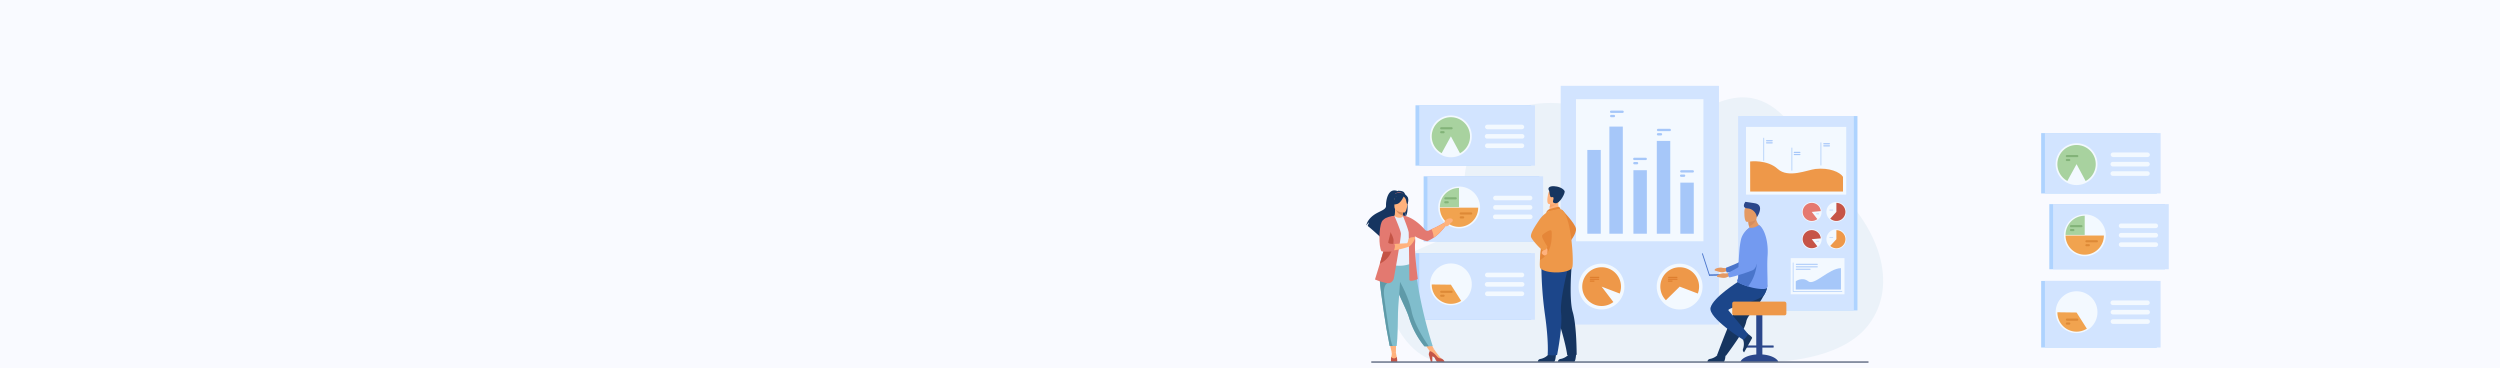 <svg id="Layer_1" data-name="Layer 1" xmlns="http://www.w3.org/2000/svg" viewBox="0 0 1902 280"><defs><style>.cls-1{fill:#f9faff;}.cls-2{fill:#ebf2f9;}.cls-3{fill:#aed3ff;}.cls-4{fill:#d2e4ff;}.cls-5{fill:#f3f9ff;}.cls-6{fill:#ee9849;}.cls-7{fill:#a6c7f9;}.cls-8{fill:#c65447;}.cls-9{fill:#e57970;}.cls-10{fill:#dd7c2c;}.cls-11{fill:#a8d29f;}.cls-12{fill:#f1a34f;}.cls-13{fill:#82b378;}.cls-14{fill:#dd8936;}.cls-15{fill:#e58638;}.cls-16{fill:#163560;}.cls-17{fill:#1c468a;}.cls-18{fill:#ffb27d;}.cls-19{fill:#fca56b;}.cls-20{fill:#e37970;}.cls-21{fill:#d68d5d;}.cls-22{fill:#80bdcc;}.cls-23{fill:#e7f1fd;}.cls-24{fill:#5f9aa8;}.cls-25{fill:#c45446;}.cls-26{fill:#e49963;}.cls-27{fill:#4a75cb;}.cls-28{fill:#2b478b;}.cls-29{fill:#739af0;}.cls-30{fill:#202f4e;}</style></defs><title>products_bg</title><rect class="cls-1" x="-0.5" width="1903" height="280"/><path class="cls-2" d="M1390.28,137.22c-15.46-13.19-34.1-92.72-98-51.3-33,21.4-88.61-18.37-134.65-4.64-42.29,12.62-46.36,54.19-42.27,67.73,8.26,27.36-17.45,31.44-41.31,43.19-37.42,18.44-9.91,83.25,25.45,83.56s249.53-.62,249.53-.62,51.36.13,72.72-28.22C1444.78,216.42,1430.21,171.28,1390.28,137.22Z"/><rect class="cls-3" x="1325.13" y="88.28" width="88.02" height="147.88" transform="translate(2738.28 324.45) rotate(180)"/><rect class="cls-4" x="1322.37" y="88.28" width="88.02" height="147.88"/><rect class="cls-5" x="1328.36" y="96.55" width="76.24" height="51.51"/><rect class="cls-5" x="1362.37" y="196.39" width="40.92" height="27.5"/><path class="cls-6" d="M1331.51,122.84s13-1.63,21,5.7,22.77.65,28.74,0c10.37-1.13,18.5,2.27,20.91,6v11.19h-70.62Z"/><rect class="cls-7" x="1341.6" y="104.83" width="0.55" height="17.48"/><rect class="cls-7" x="1363" y="112.32" width="0.55" height="17.48"/><rect class="cls-7" x="1385.09" y="108.37" width="0.55" height="17.48"/><path class="cls-7" d="M1348.23,107.51h-4.18a.46.46,0,0,1-.45-.46h0a.45.45,0,0,1,.45-.45h4.18a.46.46,0,0,1,.46.45h0A.47.47,0,0,1,1348.23,107.51Z"/><path class="cls-7" d="M1348.23,109.14h-4.18a.45.45,0,0,1-.45-.45h0a.46.46,0,0,1,.45-.46h4.18a.47.47,0,0,1,.46.46h0A.46.46,0,0,1,1348.23,109.14Z"/><path class="cls-7" d="M1369.32,116.41h-4.18a.46.46,0,0,1-.46-.45h0a.46.46,0,0,1,.46-.45h4.18a.46.46,0,0,1,.46.45h0A.46.46,0,0,1,1369.32,116.41Z"/><path class="cls-7" d="M1369.32,118h-4.18a.47.47,0,0,1-.46-.46h0a.46.46,0,0,1,.46-.45h4.18a.46.46,0,0,1,.46.45h0A.47.47,0,0,1,1369.32,118Z"/><path class="cls-7" d="M1391.77,109.82h-4.18a.45.45,0,0,1-.45-.45h0a.45.45,0,0,1,.45-.45h4.18a.46.46,0,0,1,.46.45h0A.46.46,0,0,1,1391.77,109.82Z"/><path class="cls-7" d="M1391.77,111.43h-4.18a.46.46,0,0,1-.45-.46h0a.45.45,0,0,1,.45-.45h4.18a.46.46,0,0,1,.46.45h0A.47.47,0,0,1,1391.77,111.43Z"/><path class="cls-5" d="M1389.55,161.23a7.53,7.53,0,1,1,7.53,7.53A7.53,7.53,0,0,1,1389.55,161.23Z"/><path class="cls-8" d="M1404,161.23a6.89,6.89,0,0,1-11.54,5.08l4.66-5.08v-6.89A6.89,6.89,0,0,1,1404,161.23Z"/><path class="cls-7" d="M1394.45,160H1392a.21.21,0,0,1-.21-.21h0a.21.21,0,0,1,.21-.21h2.47a.21.21,0,0,1,.21.21h0A.21.21,0,0,1,1394.45,160Z"/><circle class="cls-5" cx="1378.39" cy="161.23" r="7.53"/><path class="cls-9" d="M1378.39,161.23l4.23,5.44a6.89,6.89,0,1,1,2.63-6.07Z"/><path class="cls-7" d="M1383.69,162.94H1382a.22.22,0,0,1-.21-.21h0a.22.22,0,0,1,.21-.21h1.72a.22.22,0,0,1,.21.21h0A.22.22,0,0,1,1383.69,162.94Z"/><path class="cls-5" d="M1389.55,182a7.53,7.53,0,1,1,7.53,7.52A7.53,7.53,0,0,1,1389.55,182Z"/><path class="cls-6" d="M1404,182a6.88,6.88,0,0,1-11.54,5.07l4.66-5.07v-6.89A6.88,6.88,0,0,1,1404,182Z"/><path class="cls-7" d="M1394.45,180.75H1392a.21.21,0,0,1-.21-.21h0a.2.2,0,0,1,.21-.2h2.47a.2.2,0,0,1,.21.2h0A.21.21,0,0,1,1394.45,180.75Z"/><path class="cls-5" d="M1370.86,182a7.53,7.53,0,1,1,7.53,7.52A7.53,7.53,0,0,1,1370.86,182Z"/><path class="cls-8" d="M1385.25,181.34a6.9,6.9,0,1,0-2.63,6.06l-4.23-5.43Z"/><path class="cls-7" d="M1383.69,183.67H1382a.21.21,0,0,1-.21-.21h0a.21.21,0,0,1,.21-.2h1.72a.21.21,0,0,1,.21.2h0A.21.21,0,0,1,1383.69,183.67Z"/><polygon class="cls-7" points="1401.53 221.98 1363.97 221.98 1363.97 199.78 1364.43 199.78 1364.43 221.51 1401.53 221.51 1401.53 221.98"/><path class="cls-7" d="M1375.71,214c-4.6-3.66-9.49,0-9.49,0v6.26h34.37V204C1391.25,204.27,1380.31,217.61,1375.71,214Z"/><path class="cls-7" d="M1366.61,201.48h16a.4.4,0,0,0,0-.79h-16a.4.4,0,0,0,0,.79Z"/><path class="cls-7" d="M1366.61,203.4h16a.4.4,0,0,0,0-.79h-16a.4.4,0,0,0,0,.79Z"/><rect class="cls-7" x="1366.22" y="204.43" width="11.25" height="0.79" rx="0.32"/><rect class="cls-4" x="1187.37" y="65.3" width="120.43" height="181.62"/><rect class="cls-5" x="1199.01" y="75.46" width="96.96" height="108.08"/><circle class="cls-5" cx="1218.51" cy="218.06" r="17.44" transform="translate(560.88 1266.8) rotate(-68.06)"/><path class="cls-6" d="M1233.25,218.06a14.74,14.74,0,1,0-5.8,11.72l-8.94-11.72,13.77,5.26A14.58,14.58,0,0,0,1233.25,218.06Z"/><circle class="cls-5" cx="1277.92" cy="218.06" r="17.44" transform="translate(772.09 1411.7) rotate(-76.72)"/><path class="cls-6" d="M1277.92,203.32a14.74,14.74,0,0,0-10.5,25.08l10.5-10.34,13.78,5.26a14.76,14.76,0,0,0-13.78-20Z"/><path class="cls-10" d="M1275.77,210.58h-6.27a.45.45,0,0,0-.45.45h0a.45.45,0,0,0,.45.44h6.27a.45.45,0,0,0,.45-.44h0A.45.45,0,0,0,1275.77,210.58Z"/><path class="cls-10" d="M1275.77,212h-6.27a.45.45,0,1,0,0,.89h6.27a.45.45,0,1,0,0-.89Z"/><path class="cls-10" d="M1272.09,213.42h-2.59a.45.45,0,1,0,0,.89h2.59a.45.45,0,0,0,0-.89Z"/><path class="cls-10" d="M1216.24,210.58H1210a.45.45,0,0,0-.45.45h0a.45.45,0,0,0,.45.44h6.28a.44.44,0,0,0,.44-.44h0A.45.45,0,0,0,1216.24,210.58Z"/><path class="cls-10" d="M1216.24,212H1210a.45.45,0,1,0,0,.89h6.28a.45.45,0,0,0,0-.89Z"/><path class="cls-10" d="M1212.55,213.42H1210a.45.45,0,1,0,0,.89h2.59a.45.45,0,1,0,0-.89Z"/><rect class="cls-7" x="1207.64" y="114.08" width="10.23" height="63.74"/><rect class="cls-7" x="1224.41" y="96.31" width="10.23" height="81.5"/><rect class="cls-7" x="1242.7" y="129.49" width="10.23" height="48.32"/><rect class="cls-7" x="1260.5" y="107.2" width="10.23" height="70.62"/><rect class="cls-7" x="1278.39" y="138.95" width="10.23" height="38.87"/><path class="cls-7" d="M1270.24,98h-8.66a.9.9,0,1,0,0,1.79h8.66a.9.9,0,1,0,0-1.79Z"/><path class="cls-7" d="M1263.55,101.27h-2a.9.9,0,1,0,0,1.79h2a.9.9,0,1,0,0-1.79Z"/><path class="cls-7" d="M1234.54,84.13h-8.67a.9.9,0,1,0,0,1.79h8.67a.9.9,0,0,0,0-1.79Z"/><path class="cls-7" d="M1227.84,87.39h-2a.9.9,0,0,0-.9.89h0a.9.9,0,0,0,.9.9h2a.9.9,0,0,0,.9-.9h0A.89.89,0,0,0,1227.84,87.39Z"/><path class="cls-7" d="M1252.15,120h-8.67a.9.9,0,1,0,0,1.79h8.67a.9.9,0,0,0,0-1.79Z"/><path class="cls-7" d="M1245.45,123.24h-2a.91.91,0,0,0-.9.9h0a.91.91,0,0,0,.9.9h2a.9.9,0,0,0,.9-.9h0A.9.9,0,0,0,1245.45,123.24Z"/><path class="cls-7" d="M1287.83,129.49h-8.66a.9.9,0,1,0,0,1.8h8.66a.9.9,0,0,0,0-1.8Z"/><path class="cls-7" d="M1281.14,132.76h-2a.9.9,0,1,0,0,1.79h2a.9.9,0,1,0,0-1.79Z"/><rect class="cls-3" x="1083.1" y="134.14" width="88.02" height="49.55"/><rect class="cls-4" x="1085.97" y="134.14" width="88.02" height="49.55"/><circle class="cls-5" cx="1110.04" cy="157.8" r="15.91" transform="translate(593.26 1152.8) rotate(-70.64)"/><path class="cls-5" d="M1164.09,148.91h-26.36a1.74,1.74,0,0,0-1.74,1.74h0a1.74,1.74,0,0,0,1.74,1.73h26.36a1.74,1.74,0,0,0,1.74-1.73h0A1.74,1.74,0,0,0,1164.09,148.91Z"/><path class="cls-5" d="M1164.09,156.06h-26.36a1.74,1.74,0,0,0-1.74,1.74h0a1.74,1.74,0,0,0,1.74,1.74h26.36a1.74,1.74,0,0,0,1.74-1.74h0A1.74,1.74,0,0,0,1164.09,156.06Z"/><path class="cls-5" d="M1164.09,163.22h-26.36a1.74,1.74,0,1,0,0,3.47h26.36a1.74,1.74,0,1,0,0-3.47Z"/><path class="cls-11" d="M1095.47,157.57H1110V143A14.57,14.57,0,0,0,1095.47,157.57Z"/><path class="cls-12" d="M1124.61,158h-29.14A14.57,14.57,0,0,0,1110,172.61h0A14.57,14.57,0,0,0,1124.61,158Z"/><path class="cls-13" d="M1107.52,150.08h-7.91a.82.82,0,0,0-.81.82.81.81,0,0,0,.81.81h7.91a.82.82,0,0,0,.82-.81A.82.82,0,0,0,1107.52,150.08Z"/><path class="cls-13" d="M1101.41,153.05h-1.8a.82.82,0,0,0,0,1.64h1.8a.82.82,0,0,0,0-1.64Z"/><path class="cls-14" d="M1119.26,161.6h-7.91a.82.82,0,0,0,0,1.64h7.91a.82.82,0,0,0,0-1.64Z"/><path class="cls-14" d="M1113.16,164.58h-1.81a.82.82,0,0,0-.81.82h0a.81.81,0,0,0,.81.81h1.81a.81.81,0,0,0,.81-.81h0A.82.82,0,0,0,1113.16,164.58Z"/><path class="cls-3" d="M1076.9,192.57v50.68h88V192.57Z"/><path class="cls-4" d="M1079.77,192.57v50.68h88V192.57Z"/><circle class="cls-5" cx="1103.84" cy="216.34" r="15.91"/><path class="cls-5" d="M1131.53,210.93h26.36a1.74,1.74,0,1,0,0-3.48h-26.36a1.74,1.74,0,1,0,0,3.48Z"/><path class="cls-5" d="M1157.89,214.61h-26.36a1.74,1.74,0,1,0,0,3.47h26.36a1.74,1.74,0,1,0,0-3.47Z"/><path class="cls-5" d="M1157.89,221.76h-26.36a1.74,1.74,0,0,0-1.74,1.74h0a1.74,1.74,0,0,0,1.74,1.73h26.36a1.74,1.74,0,0,0,1.74-1.73h0A1.74,1.74,0,0,0,1157.89,221.76Z"/><path class="cls-12" d="M1103.84,216.6l-14.57-.18v.18a14.58,14.58,0,0,0,22.39,12.3Z"/><rect class="cls-14" x="1095.65" y="221.19" width="9.54" height="1.64" rx="0.82"/><path class="cls-14" d="M1098.27,224.17h-1.8a.82.82,0,0,0-.82.81.82.82,0,0,0,.82.82h1.8a.82.82,0,0,0,.82-.82A.82.82,0,0,0,1098.27,224.17Z"/><rect class="cls-3" x="1076.9" y="80.1" width="88.02" height="45.92"/><rect class="cls-4" x="1079.77" y="80.1" width="88.02" height="45.92"/><circle class="cls-5" cx="1103.84" cy="103.74" r="15.91"/><path class="cls-11" d="M1103.84,89.17a14.57,14.57,0,0,0-7,27.35c2.33-4.32,7-12.78,7-12.78l6.9,12.83a14.57,14.57,0,0,0-6.9-27.4Z"/><rect class="cls-5" x="1129.79" y="94.85" width="29.84" height="3.47" rx="1.74"/><path class="cls-5" d="M1157.89,102h-26.36a1.74,1.74,0,1,0,0,3.47h26.36a1.74,1.74,0,1,0,0-3.47Z"/><path class="cls-5" d="M1157.89,109.15h-26.36a1.74,1.74,0,0,0,0,3.48h26.36a1.74,1.74,0,1,0,0-3.48Z"/><path class="cls-13" d="M1104.38,96.78h-7.91a.82.82,0,0,0-.82.82.82.82,0,0,0,.82.81h7.91a.81.81,0,0,0,.81-.81A.82.82,0,0,0,1104.38,96.78Z"/><path class="cls-13" d="M1098.27,99.76h-1.8a.82.82,0,0,0-.82.81h0a.82.82,0,0,0,.82.82h1.8a.82.82,0,0,0,.82-.82h0A.82.82,0,0,0,1098.27,99.76Z"/><rect class="cls-3" x="1559.12" y="155.3" width="88.02" height="49.55"/><rect class="cls-4" x="1561.98" y="155.3" width="88.02" height="49.55"/><circle class="cls-5" cx="1586.05" cy="178.96" r="15.91" transform="translate(891.55 1616.06) rotate(-70.64)"/><path class="cls-5" d="M1640.11,170.07h-26.37a1.75,1.75,0,0,0-1.74,1.73h0a1.75,1.75,0,0,0,1.74,1.74h26.37a1.74,1.74,0,0,0,1.73-1.74h0A1.74,1.74,0,0,0,1640.11,170.07Z"/><path class="cls-5" d="M1640.11,177.22h-26.37A1.75,1.75,0,0,0,1612,179h0a1.75,1.75,0,0,0,1.74,1.73h26.37a1.74,1.74,0,0,0,1.73-1.73h0A1.74,1.74,0,0,0,1640.11,177.22Z"/><path class="cls-5" d="M1640.11,184.37h-26.37a1.74,1.74,0,0,0,0,3.48h26.37a1.74,1.74,0,0,0,0-3.48Z"/><path class="cls-11" d="M1571.48,178.73h14.57V164.15A14.58,14.58,0,0,0,1571.48,178.73Z"/><path class="cls-12" d="M1600.63,179.19h-29.15a14.58,14.58,0,0,0,14.57,14.58h0A14.58,14.58,0,0,0,1600.63,179.19Z"/><path class="cls-13" d="M1583.54,171.23h-7.91a.82.82,0,1,0,0,1.64h7.91a.82.82,0,0,0,0-1.64Z"/><path class="cls-13" d="M1577.43,174.21h-1.8a.82.82,0,1,0,0,1.64h1.8a.82.82,0,0,0,0-1.64Z"/><path class="cls-14" d="M1595.28,182.76h-7.91a.82.82,0,0,0-.82.81.82.82,0,0,0,.82.82h7.91a.82.82,0,0,0,.82-.82A.82.82,0,0,0,1595.28,182.76Z"/><path class="cls-14" d="M1589.17,185.73h-1.8a.82.82,0,0,0-.82.82h0a.82.82,0,0,0,.82.82h1.8a.82.82,0,0,0,.82-.82h0A.82.82,0,0,0,1589.17,185.73Z"/><path class="cls-3" d="M1552.92,213.73V264.4h88V213.73Z"/><path class="cls-4" d="M1555.78,213.73V264.4h88V213.73Z"/><circle class="cls-5" cx="1579.85" cy="237.5" r="15.91"/><path class="cls-5" d="M1607.54,232.08h26.37a1.74,1.74,0,0,0,0-3.47h-26.37a1.74,1.74,0,1,0,0,3.47Z"/><path class="cls-5" d="M1633.91,235.76h-26.37a1.74,1.74,0,0,0,0,3.48h26.37a1.74,1.74,0,0,0,0-3.48Z"/><path class="cls-5" d="M1633.91,242.91h-26.37a1.75,1.75,0,0,0-1.74,1.74h0a1.75,1.75,0,0,0,1.74,1.74h26.37a1.74,1.74,0,0,0,1.73-1.74h0A1.75,1.75,0,0,0,1633.91,242.91Z"/><path class="cls-12" d="M1579.85,237.76l-14.57-.19v.19a14.57,14.57,0,0,0,22.39,12.29Z"/><rect class="cls-14" x="1571.66" y="242.35" width="9.54" height="1.64" rx="0.82"/><path class="cls-14" d="M1574.28,245.32h-1.8a.82.82,0,1,0,0,1.64h1.8a.82.82,0,0,0,0-1.64Z"/><rect class="cls-3" x="1552.92" y="101.26" width="88.02" height="45.92"/><rect class="cls-4" x="1555.78" y="101.26" width="88.02" height="45.92"/><circle class="cls-5" cx="1579.85" cy="124.89" r="15.91"/><path class="cls-11" d="M1579.85,110.32a14.57,14.57,0,0,0-7,27.36c2.34-4.32,7-12.79,7-12.79l6.9,12.84a14.57,14.57,0,0,0-6.9-27.41Z"/><rect class="cls-5" x="1605.8" y="116" width="29.84" height="3.47" rx="1.74"/><path class="cls-5" d="M1633.91,123.16h-26.37a1.74,1.74,0,1,0,0,3.47h26.37a1.74,1.74,0,0,0,0-3.47Z"/><path class="cls-5" d="M1633.91,130.31h-26.37a1.74,1.74,0,1,0,0,3.47h26.37a1.74,1.74,0,0,0,0-3.47Z"/><path class="cls-13" d="M1580.39,117.93h-7.91a.82.82,0,1,0,0,1.64h7.91a.82.82,0,0,0,0-1.64Z"/><path class="cls-13" d="M1574.28,120.91h-1.8a.82.82,0,0,0-.82.82h0a.82.82,0,0,0,.82.82h1.8a.82.82,0,0,0,.82-.82h0A.82.82,0,0,0,1574.28,120.91Z"/><path class="cls-15" d="M1188.2,159.41S1198.47,170,1199,174s-4.88,10.25-4.88,10.25Z"/><path class="cls-16" d="M1183.81,269.36s-.35,5.64-1.44,5.72h-5.53l-6.87,0a2.24,2.24,0,0,1,2-2c2-.35,5.38-1.76,6.59-4.42S1183.81,269.36,1183.81,269.36Z"/><path class="cls-16" d="M1199.12,269.36s-.35,5.64-1.44,5.72h-5.53l-6.89,0a2.26,2.26,0,0,1,2.07-2c2-.35,5.37-1.76,6.59-4.42S1199.12,269.36,1199.12,269.36Z"/><path class="cls-16" d="M1176.2,208.94s1.8,11.49,8.5,31.9,7.62,29.25,7.62,29.25a30,30,0,0,0,3.73.26,24,24,0,0,0,3.47-.46s.06-22.31-3-32.57-.67-37-.67-37Z"/><path class="cls-17" d="M1172.7,201a278.28,278.28,0,0,0,2.74,38.6c3,21.27,2,30.3,2,30.3s2.47.44,3.34.47,3.84-.23,3.84-.23,4.29-21.28,3.06-31.93,5.88-36.53,5.88-36.53Z"/><path class="cls-18" d="M1186.6,160.41l-3.39,2.51-4.89-1c.07-.45.39-2.3.68-4,0-.1,0-.2,0-.3.26-1.42.47-2.65.47-2.65l4.57-2.28,1.71-.85s-.13,1.59-.15,1.81A14.61,14.61,0,0,0,1186.6,160.41Z"/><path class="cls-15" d="M1178.66,159.14c.11,0,6.66-2,7.37-1.74s1.13,1.61,1.13,1.61l-10.71,2.42A5.32,5.32,0,0,1,1178.66,159.14Z"/><path class="cls-6" d="M1196.3,203.09c-1.11,5.06-19.59,5.67-24.35,1.07-.54-.53-.57-3-.37-6.25.4-6.42,1.69-16.08,1.74-21a39.41,39.41,0,0,1,.78-7,57.27,57.27,0,0,1,2.35-8.42s9-2.91,10.71-2.42C1195.3,161.4,1197.41,198,1196.3,203.09Z"/><path class="cls-15" d="M1171.58,197.91c.4-6.42,1.69-16.08,1.74-21a39.41,39.41,0,0,1,.78-7l5.43-.95S1184.84,190.58,1171.58,197.91Z"/><path class="cls-18" d="M1174.52,189a1.28,1.28,0,0,1-.4,1.48,2.46,2.46,0,0,0-1.11,2.25c.18.71,1.89,1.85,2.48,1.67s1.79-1.11,1.66-1.48.81-3.26-.63-4.37A1.17,1.17,0,0,0,1174.52,189Z"/><path class="cls-6" d="M1180.59,160.13s-5.29,1-9.51,7.21-7,10.84-6.22,13.08,7.86,10,9.09,10a3.26,3.26,0,0,0,3.3-2.88s-5-7.48-4-8.6c.42-.47,6.48-5.39,7.34-3.17C1182,179.45,1180.59,160.13,1180.59,160.13Z"/><path class="cls-19" d="M1185.31,153.72c-1,1.92-4.75,3.59-6.31,4.2,0-.1,0-.2,0-.3.26-1.42.47-2.65.47-2.65l4.57-2.28C1185.11,152.68,1185.72,152.93,1185.31,153.72Z"/><path class="cls-18" d="M1178.05,155.08s6.77,2.11,8-2.13,3-6.81-1.31-8.34-5.58-.16-6.34,1.16S1176.32,154.42,1178.05,155.08Z"/><path class="cls-16" d="M1178.68,145.36s.43,4.92,1.45,4.71,1.95-.37,1.8,1.11-1.57,3.2,1.57,3.47,7.66-7.84,6.8-9.37C1187.81,140.85,1175.08,140,1178.68,145.36Z"/><polygon class="cls-18" points="1056.87 259.84 1058.92 268.52 1062.01 268.5 1062.12 259.84 1056.87 259.84"/><polygon class="cls-18" points="1082.82 260.21 1088.68 268.52 1090.96 265.58 1087.44 259.07 1082.82 260.21"/><path class="cls-16" d="M1067.58,145.84a5.94,5.94,0,0,0-3.23-.62,1.45,1.45,0,0,1,.68-.32,5.12,5.12,0,0,0-1.79.46c-7.7-3-8.91,8.38-8.75,11s-2.59,3.49-6.59,5.57c-7.65,4-8.32,9.26-8.32,9.26l.19.12c.38-.64,1.16-1.84,1.82-2a25.6,25.6,0,0,0-1.06,2.58c2.25,1.72,6.47,5.52,9.41,8.22a4.41,4.41,0,0,1,.2-1.67l.36,2.18c1.58,1.45,2.66,2.47,2.66,2.47-.19-2.13,9.63-13.37,14.76-16.73a14.88,14.88,0,0,0,1.72-5.34,14.15,14.15,0,0,1-1.05,4.83C1072.93,161.84,1070.4,147.44,1067.58,145.84Z"/><path class="cls-18" d="M1067.61,166.51s-2.47,1.31-4.35.79-2.93-2.77-2.9-2.78c.75-.15,1-1.18,1-5.6l.34.07,5.69,1.12s-.13,1.8-.13,3.48C1067.2,165,1067.29,166.36,1067.61,166.51Z"/><path class="cls-20" d="M1061.17,147.7a4.56,4.56,0,0,1,6.34-.16A24.87,24.87,0,0,0,1061.17,147.7Z"/><path class="cls-21" d="M1067.34,160.11s-.13,1.8-.13,3.48c-3.19-.09-4.87-3-5.56-4.6Z"/><path class="cls-16" d="M1061.06,158.37a16.74,16.74,0,0,1-2.07-4.9c-.29-1.61.53-7.58,6.53-6.72a8.12,8.12,0,0,1,3.38,1.28c1.3.88,3.18,2.78,1.08,8l-.54,1.76Z"/><path class="cls-22" d="M1090,263.31l-3,.09-3.27.1A64.4,64.4,0,0,1,1072,241.63c-.1-.31-.2-.63-.31-.95-2.32-6.75-7.12-15.23-9.65-22.91-.41-1.22-.77-2.37-1.09-3.46-.11-.35-.21-.69-.3-1a81.21,81.21,0,0,1-2.91-15.28l18.28.15A340.86,340.86,0,0,0,1090,263.31Z"/><path class="cls-23" d="M1073.43,187.65c0,8.69,1.28,12.42,1.28,12.42a24.55,24.55,0,0,1-17.13,1.05l-7.7-1.76c.16-.36,1.54-6.22,1.69-6.54,2-4.22,3.46-6.06,3.69-7.36a27.92,27.92,0,0,0,.23-7.29,58.48,58.48,0,0,0-2.26-11.44,59.14,59.14,0,0,0,7.61-2.55,5.68,5.68,0,0,0,4,1.48c1.86,0,2.44-.82,2.37-1.7,2,1.09,3.54,2.14,3.54,2.14,1.68,2.91,5.08,5.74,5.33,10.21C1076.14,177.41,1073.43,187.4,1073.43,187.65Z"/><path class="cls-24" d="M1057.71,188.62c-.8,1.13-2.33,8-6.14,8.86,2-4.9,3.46-7,3.69-8.55a37.55,37.55,0,0,0,.23-8.46c1.27-2.24,2.22-3.77,2.22-3.77.1-.36,2-6.32,2.65-1A24.61,24.61,0,0,1,1057.71,188.62Z"/><path class="cls-18" d="M1068.4,161.71s-7.54.13-7.54-4.57-1-7.84,3.83-8.12,5.75,1.51,6.13,3.08S1070.36,161.56,1068.4,161.71Z"/><path class="cls-16" d="M1070.6,149.49c-1.16-1.41-2-1.1-2.54-.68-1.63-2.43-6.78,1.09-6.78,1.09a9,9,0,0,1-2.93,5.3s1.38.84,4.54,0c2.5-.64,4.3-4.19,5-5.67a6,6,0,0,1,1.68,2.22c.38,1.19.54,3.66,1.26,3.57C1070.79,155.35,1072.35,151.61,1070.6,149.49Z"/><path class="cls-18" d="M1058.82,268a8.37,8.37,0,0,1-.39,3.56s-.51,2.3,1.76,2.34,2.82-.17,2.57-1.58-.75-3.85-.75-3.85Z"/><path class="cls-25" d="M1063,275.06h-4.7a12,12,0,0,1,.16-3.47c2.56,2.46,4.17-.06,4.17-.06A13,13,0,0,1,1063,275.06Z"/><path class="cls-18" d="M1096.42,272.69a62.1,62.1,0,0,1-5.46-7.1l-3.1,1.59,6.94,6.52,1.63-.22Z"/><path class="cls-25" d="M1099,275.05h-5.8a9.22,9.22,0,0,1-1.59-2.6,2.82,2.82,0,0,0-1.9-1.29v3.89h-1.19l-1.12-4.13c-.73-1.39-.18-2.66.34-3.76.61,0,2.36.44,5.45,4a4,4,0,0,0,3.24,1.55l0,0A4.34,4.34,0,0,1,1099,275.05Z"/><path class="cls-20" d="M1098.71,169.51s-5,2.76-6.72,3.56c-.63.28-1.77.81-2.93,1.36l-2,.95a2.55,2.55,0,0,1-3-.65c-2.68-3.13-9.62-9.91-16.78-10.76h0l0,.08c.4,1,4.33,10.81,4.45,12.88s.51,35.66.51,35.66-.25,1.54,2.7.9,3.72-1.29,3.72-1.29-2.82-20.65-2-27.83a16.19,16.19,0,0,0-.3-4.63,36.91,36.91,0,0,0,9.5,3.82,43.31,43.31,0,0,0,4.9-2.69,30.3,30.3,0,0,0,4.13-3.32,61.16,61.16,0,0,0,4.69-5.4Z"/><path class="cls-24" d="M1087,263.4l-3.27.1A64.4,64.4,0,0,1,1072,241.63c-.1-.31-.2-.63-.31-.95-2.32-6.75-7.12-15.23-9.65-22.91-.41-1.22-.77-2.37-1.09-3.46-.11-.35-.21-.69-.3-1l2.69-2s8.08,13.08,10.58,25.4C1076.06,247.33,1084.76,260.2,1087,263.4Z"/><path class="cls-22" d="M1063.59,237.78c0,6-.26,19.76-1,25.46h-2.89c-1.6,0-2.4,0-2.4,0-2-9.91-3.35-18.11-4.36-25.17-.83-5.8-1.57-10.77-2.14-15s-1-7.91-1.11-11c0-.48,0-.94-.05-1.4s0-.89,0-1.32l15.79-1.54C1065.19,218.26,1063.56,234.3,1063.59,237.78Z"/><path class="cls-24" d="M1059.66,263.24c-1.6,0-2.4,0-2.4,0-2-9.91-3.35-18.11-4.36-25.17-.83-5.8-1.57-10.77-2.14-15s-1-7.91-1.11-11l5.79,3.41s-3.69,1.31-2.28,11.18S1057.69,261.84,1059.66,263.24Z"/><path class="cls-20" d="M1060.4,211.94s-1.11,4-5,3.5a46.4,46.4,0,0,1-9.32-2.82s1.65-5.2,3.69-12c2.48-8.27,5.54-18.92,7-25.64a42.11,42.11,0,0,0,.78-4.58l3.26-6.2s4.69,10.69,5,13.38S1060.4,211.94,1060.4,211.94Z"/><path class="cls-18" d="M1074.15,180.57a2.83,2.83,0,0,0-2.79,2.55,5.85,5.85,0,0,1-.81,1.93c-1.85.1-6.24.34-9.93.57l-.3,4.84a56,56,0,0,0,11-2.61,3,3,0,0,0,1.26-.69,13.73,13.73,0,0,0,4.17-6.34C1076.79,180.3,1076,180.32,1074.15,180.57Z"/><path class="cls-25" d="M1060.23,183.2c-.17,4.37-1.19,12.83-10.34,17.36l-.08,0c2.48-8.27,5.54-18.92,7-25.64C1058.48,177.47,1060.33,180.8,1060.23,183.2Z"/><path class="cls-20" d="M1060.84,164.18s-7.83.55-9.71,4.75-2.48,18.12-.08,22.23c0,0,3.29.94,9.12-.15l.22,0s1.86-4.56.19-5.46c0,0-4.91.26-4.4-1.36S1060.84,164.18,1060.84,164.18Z"/><path class="cls-18" d="M1104,166.22a4.7,4.7,0,0,0-5.27,3.29l.78,2.63a3.33,3.33,0,0,0,3.48-1.66c1-1.5,1.34-.92,2-2C1105.91,166.93,1104.49,166.37,1104,166.22Z"/><path class="cls-18" d="M1092,173.07c-.63.28-1.77.81-2.93,1.36a15,15,0,0,1,1.61,6.43,26.74,26.74,0,0,0,4.25-3.42,56.41,56.41,0,0,0,4.57-5.3l-.78-2.63S1093.76,172.27,1092,173.07Z"/><path class="cls-26" d="M1315.36,203.58a11.51,11.51,0,0,1-4.9.2c-1.9-.58-5.18.36-5.71,1.06s-.33,1,.61,1.21,4.28,1.66,6.47.84a17.32,17.32,0,0,1,5.05-.86Z"/><path class="cls-27" d="M1341.24,177.57s-3.37,23.91-8.94,26.05c-2.75,1-14.89,3.45-18.48,3.69,0,0-.88-.71-.67-3.62,0,0,12.73-4.67,14.53-7.21,2.69-3.78-1.67-15.45,1.71-19S1338.45,172.4,1341.24,177.57Z"/><path class="cls-28" d="M1340.81,269.68v-5.21h8.2a.4.4,0,0,0,.4-.4v-.84a.4.4,0,0,0-.4-.4h-8.2V233.16a1.52,1.52,0,0,0-1.52-1.51h-1.62a1.52,1.52,0,0,0-1.52,1.51v29.67H1328a.4.4,0,0,0-.4.4v.84a.4.4,0,0,0,.4.4h8.2v5.21c-5.93.45-10.69,2.59-12,5.35h28.7C1351.5,272.27,1346.74,270.13,1340.81,269.68Z"/><path class="cls-16" d="M1340.1,227.94a42.35,42.35,0,0,1-3.28,4.7c-3.62,4.56-7.55,8.32-8.24,11.88a15.92,15.92,0,0,1-.64,2.28c-.28.81-.64,1.67-1,2.55a78.76,78.76,0,0,1-6.12,10.46c-4,5.87-7.69,10.77-7.69,10.77l-6.82-.29c.27-.69,3.25-8.79,7.23-18.69l5-12.42.66-1.64,1.5-3.71,6.72-16.7s14.95-5.66,16.5-2C1345.16,218.16,1344.12,221.13,1340.1,227.94Z"/><path class="cls-16" d="M1312.88,269.34s-.35,5.63-1.44,5.71h-5.53l-6.87,0a2.22,2.22,0,0,1,2-2c2-.35,5.38-1.77,6.59-4.42S1312.88,269.34,1312.88,269.34Z"/><path class="cls-16" d="M1328.69,253.24s4.75,3.05,4.29,4c-.06.13-2.68,4.83-2.68,4.83l-3.39,6a2.25,2.25,0,0,1-.75-2.78c.67-1.92,1.08-5.54-.65-7.9S1328.69,253.24,1328.69,253.24Z"/><path class="cls-17" d="M1322.27,214.44S1303.5,226.13,1301.4,234s25,24.61,25,24.61,3-2.62,3.49-4.54c0,0-12.23-14.65-14.88-17.93-1.63-2,24.09-7,27.23-11.88s2-9,2-9Z"/><rect class="cls-6" x="1317.88" y="229.45" width="41.2" height="10.48" rx="1.4"/><path class="cls-26" d="M1330.94,173.47a10.5,10.5,0,0,0-2.85,2.59c4.49,1.17,12-3,12-3a11,11,0,0,1-4-6.22c-.06-.21-.1-.43-.15-.66a13,13,0,0,1-.24-2.34l-2.07,1.85-3.43,3.08a30,30,0,0,0,.51,3.47C1330.76,172.62,1330.85,173,1330.94,173.47Z"/><path class="cls-29" d="M1344.77,194.68c-.64,8.66.44,21.83-.29,24.11-.63,2-8,.81-10.91.15-1.07-.24-2.35-.59-3.68-1-3.7-1.15-7.74-2.79-8.17-4a1,1,0,0,1,0-.14,1.1,1.1,0,0,1,0-.51,8.68,8.68,0,0,0,.76-2.83c.08-1.71.06-3.73.13-5.89,0-.25,0-.52,0-.76v-.23c.06-2.42.19-5,.33-7.48.1-1.59.2-3.15.33-4.66a62.67,62.67,0,0,1,1.33-9.51,15.28,15.28,0,0,1,4.91-7.57l1.37-1.18a7.78,7.78,0,0,0,4.95-.66c1.77-.83,2.38-1.44,2.69-1.21C1342.6,174.46,1345.54,184.09,1344.77,194.68Z"/><path class="cls-27" d="M1329.91,218c-3.7-1.15-7.74-2.79-8.17-4a1,1,0,0,1,0-.14c0-.17,0-.34,0-.51a8.68,8.68,0,0,0,.76-2.83c.08-1.71.07-3.73.13-5.9,0-.24,0-.51,0-.75v-.23l14-6.34A32.66,32.66,0,0,1,1329.91,218Z"/><path class="cls-21" d="M1330.18,168.77a30,30,0,0,0,.51,3.47,9.1,9.1,0,0,0,5.38-5.4c.14-.36.21-.58.21-.58l-.36-.08-2.31-.49Z"/><path class="cls-26" d="M1328.82,168.73s7.37.83,7.82-3.76,1.69-7.59-3-8.31-5.77.94-6.29,2.44S1326.92,168.4,1328.82,168.73Z"/><path class="cls-28" d="M1336.6,165.29a7.56,7.56,0,0,0-7.17-6.74c-4.59-.43-2-4.38-1.54-5,0,0,3.52.48,7.12,1.07C1342.59,155.87,1337.35,164.34,1336.6,165.29Z"/><rect class="cls-27" x="1297.54" y="192.35" width="0.68" height="17.76" transform="translate(1.34 410.93) rotate(-18)"/><rect class="cls-27" x="1300.28" y="208.47" width="18.63" height="1.11" transform="translate(-4.17 28.02) rotate(-1.22)"/><path class="cls-26" d="M1316.9,207.25a11.44,11.44,0,0,1-4.85.74c-2-.36-5.1.94-5.55,1.68s-.23,1,.74,1.14,4.43,1.18,6.52.12a17.48,17.48,0,0,1,4.92-1.41Z"/><path class="cls-29" d="M1339.75,178.55s-.71,24.13-6,26.87c-2.61,1.36-14.42,5.08-18,5.71,0,0-1-.61-1.06-3.52,0,0,12.13-6.05,13.65-8.77,2.25-4.06-3.37-15.17-.4-19.07S1336.41,173.72,1339.75,178.55Z"/><path class="cls-30" d="M1421.28,275.8H1043.55a.38.38,0,0,1-.37-.37h0a.38.38,0,0,1,.37-.37h377.73a.38.38,0,0,1,.37.37h0A.38.38,0,0,1,1421.28,275.8Z"/></svg>